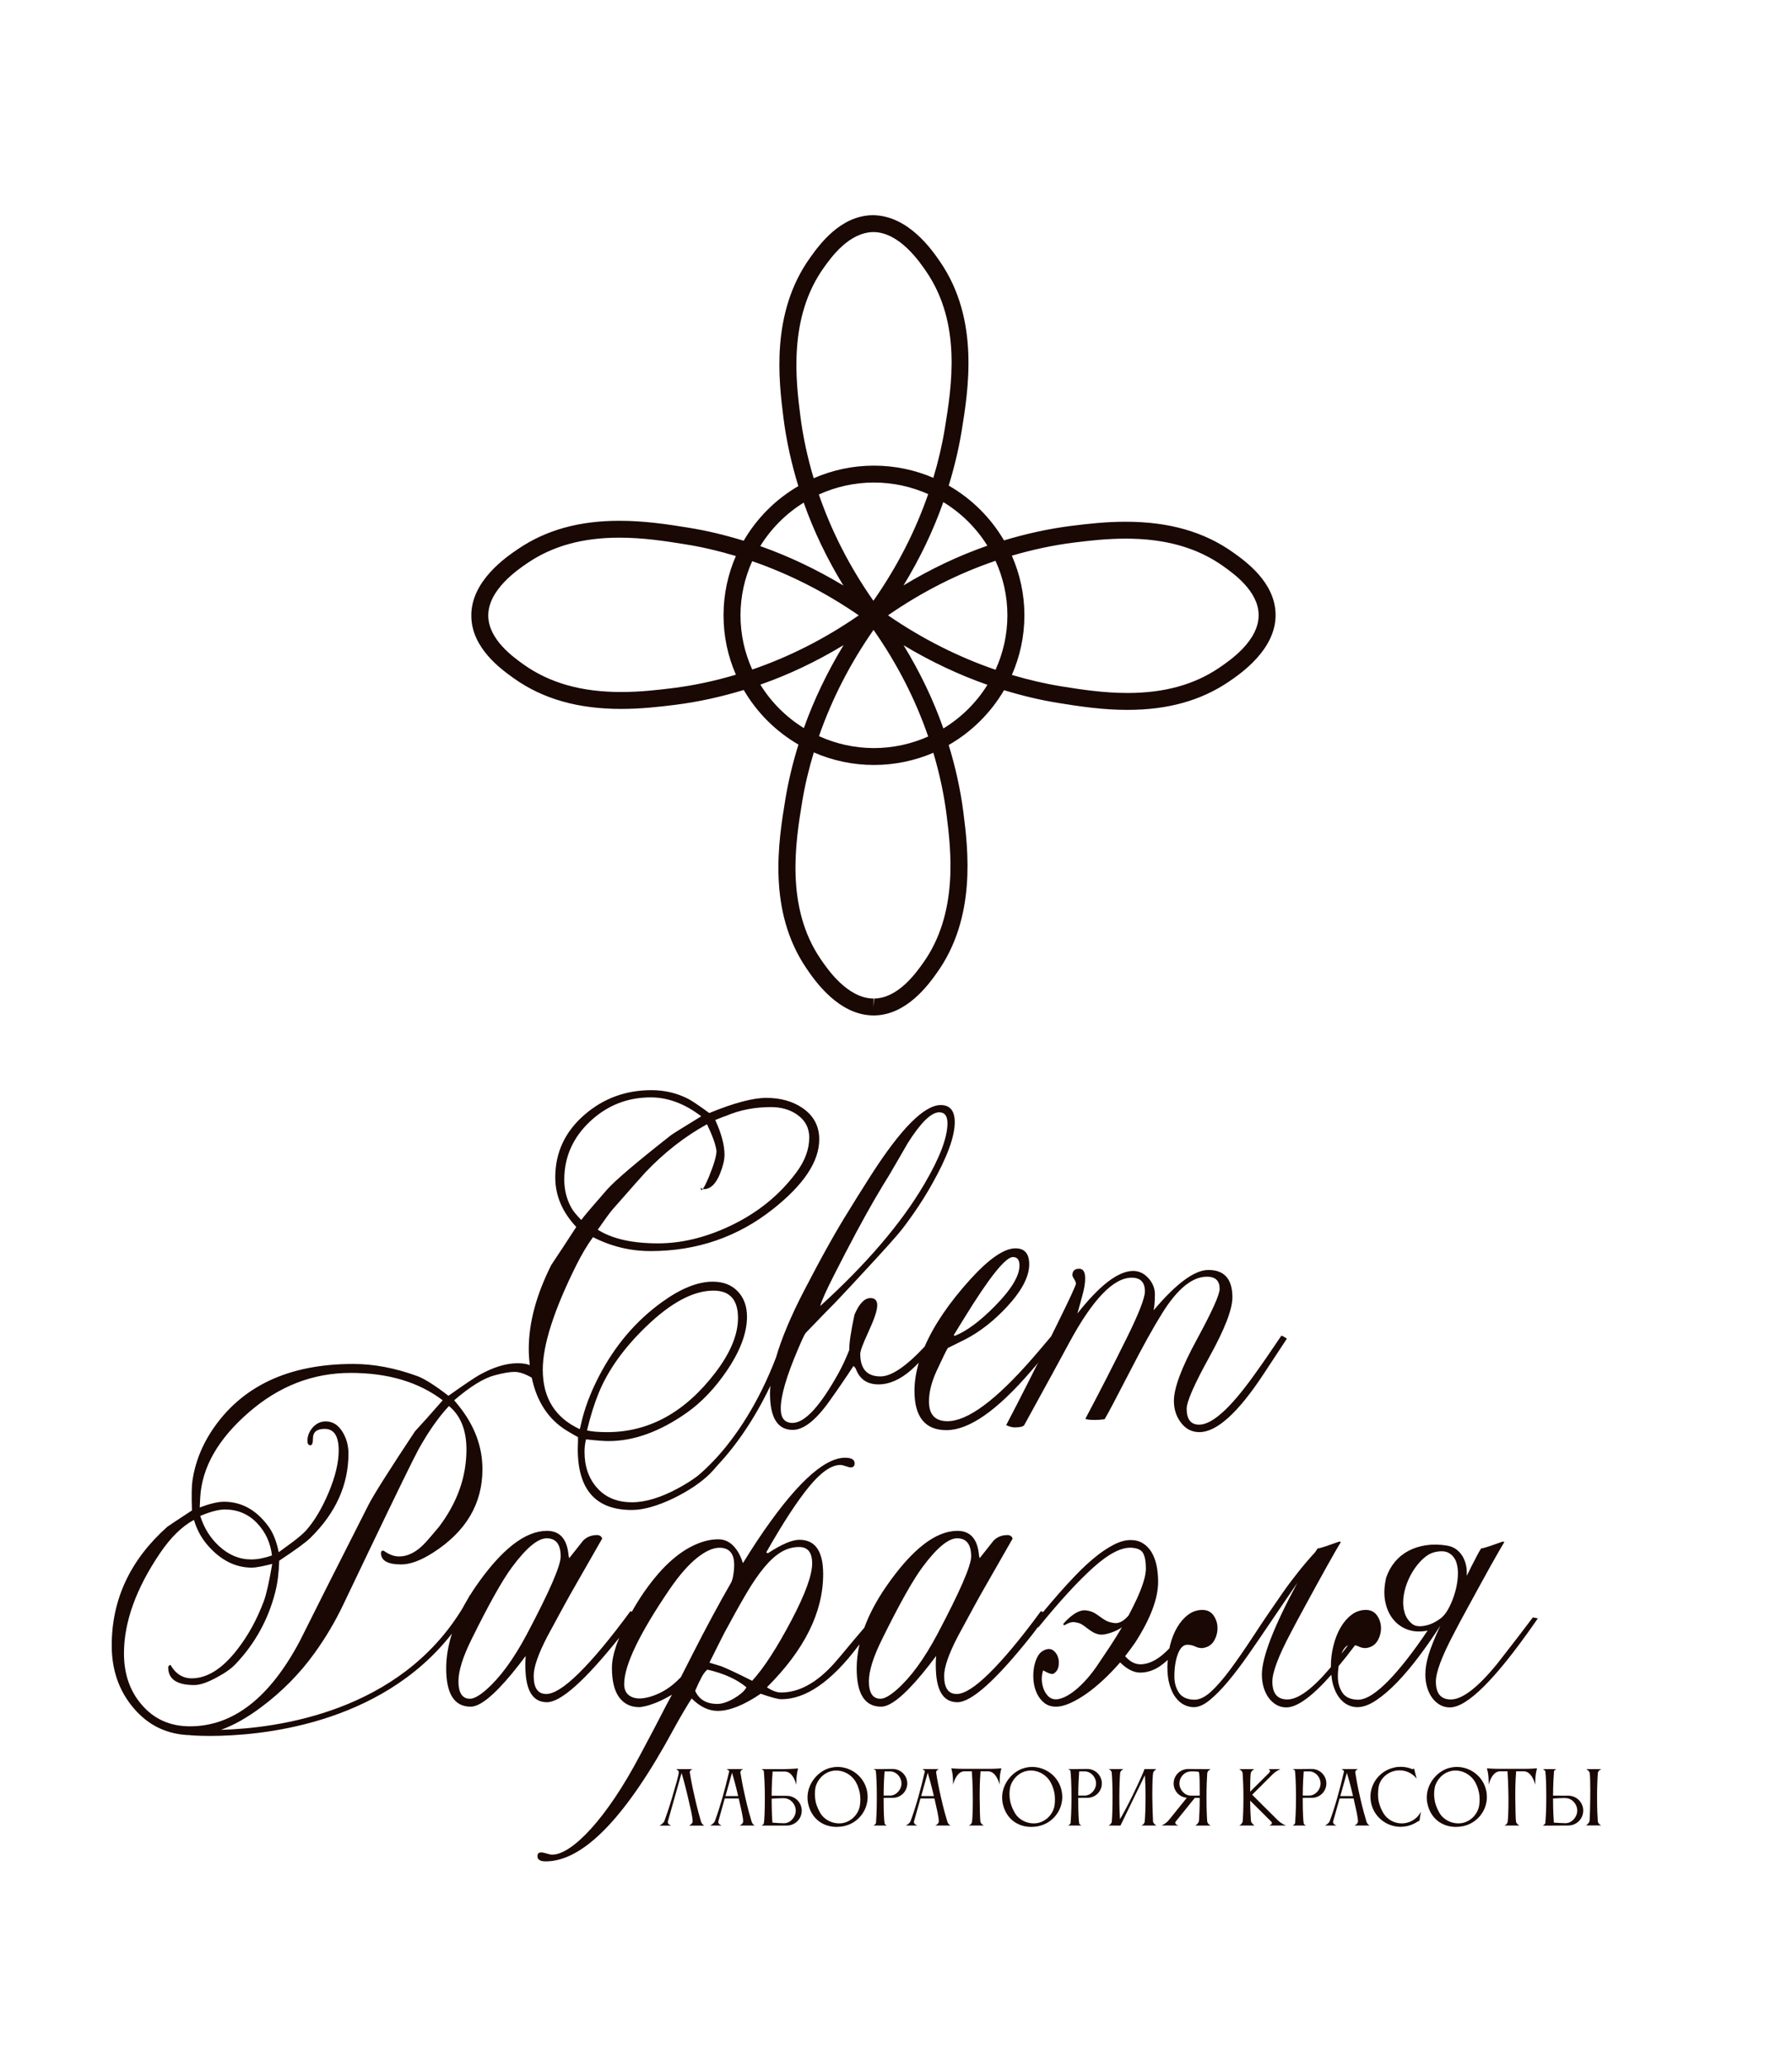 <svg width="118" height="136" viewBox="0 0 118 136" fill="none" xmlns="http://www.w3.org/2000/svg">
<g clip-path="url(#clip0_4001_1121)">
<mask id="mask0_4001_1121" style="mask-type:luminance" maskUnits="userSpaceOnUse" x="0" y="0" width="118" height="136">
<path d="M0 -1.52588e-05H118V136H0V-1.52588e-05Z" fill="white"/>
</mask>
<g mask="url(#mask0_4001_1121)">
<path d="M80.27 43.96C78.624 45.072 76.652 45.612 74.24 45.612C72.706 45.612 71.245 45.395 69.878 45.173C68.79 44.998 67.706 44.742 66.63 44.423C67.157 43.219 67.455 41.894 67.455 40.501C67.455 39.105 67.157 37.779 66.628 36.575C67.97 36.182 69.33 35.886 70.715 35.712C71.767 35.581 72.898 35.453 74.127 35.453C76.732 35.453 78.831 36.044 80.554 37.269C81.242 37.76 82.855 38.909 82.879 40.452C82.907 42.169 80.994 43.469 80.27 43.96ZM62.119 47.948C61.459 46.066 60.58 44.238 59.498 42.468C61.272 43.533 63.126 44.412 65.021 45.075C64.295 46.244 63.299 47.23 62.119 47.948ZM62.33 53.629C62.614 55.889 63.144 60.097 60.772 63.4C60.279 64.087 59.125 65.699 57.565 65.722L57.525 66.279V65.722C55.808 65.722 54.478 63.773 54.041 63.13C51.69 59.693 52.396 55.376 52.818 52.796C52.997 51.699 53.26 50.606 53.587 49.523C54.799 50.052 56.138 50.35 57.546 50.35C58.934 50.35 60.258 50.062 61.459 49.547C61.856 50.884 62.155 52.244 62.33 53.629ZM50.067 45.062C51.948 44.405 53.775 43.534 55.547 42.462C54.483 44.215 53.601 46.046 52.932 47.923C51.768 47.203 50.785 46.224 50.067 45.062ZM44.31 45.29C43.258 45.421 42.127 45.548 40.902 45.548C38.295 45.548 36.196 44.958 34.471 43.732C33.785 43.24 32.176 42.091 32.152 40.548C32.121 38.825 34.107 37.483 34.76 37.042C36.406 35.93 38.376 35.389 40.785 35.389C42.319 35.389 43.781 35.606 45.148 35.83C46.257 36.007 47.36 36.269 48.456 36.597C47.934 37.795 47.643 39.114 47.643 40.501C47.643 41.89 47.935 43.21 48.458 44.409C47.1 44.812 45.718 45.113 44.31 45.29ZM52.922 33.082C53.584 34.956 54.458 36.777 55.535 38.539C53.775 37.483 51.94 36.607 50.061 35.945C50.78 34.783 51.759 33.803 52.922 33.082ZM52.7 27.37C52.415 25.109 51.885 20.902 54.261 17.596C54.754 16.909 55.911 15.299 57.506 15.275C59.218 15.275 60.552 17.227 60.99 17.869C63.338 21.299 62.663 25.454 62.215 28.202C62.036 29.302 61.779 30.383 61.459 31.451C60.258 30.935 58.934 30.648 57.546 30.648C56.136 30.648 54.795 30.947 53.578 31.478C53.178 30.132 52.876 28.763 52.7 27.37ZM57.512 39.544C55.949 37.313 54.757 34.972 53.919 32.548C55.027 32.046 56.253 31.76 57.546 31.76C58.82 31.76 60.026 32.036 61.12 32.522C60.276 34.962 59.072 37.312 57.512 39.544ZM48.76 40.501C48.76 39.231 49.04 38.027 49.531 36.936C51.965 37.776 54.336 38.978 56.549 40.502C54.309 42.051 51.963 43.236 49.533 44.069C49.04 42.978 48.76 41.772 48.76 40.501ZM57.52 41.458C59.087 43.696 60.282 46.044 61.12 48.476C60.026 48.962 58.82 49.238 57.546 49.238C56.255 49.238 55.032 48.952 53.928 48.453C54.774 46.021 55.983 43.658 57.52 41.458ZM66.335 40.501C66.335 41.779 66.052 42.989 65.555 44.084C63.098 43.242 60.706 42.036 58.475 40.5C60.735 38.937 63.102 37.745 65.552 36.912C66.052 38.009 66.335 39.221 66.335 40.501ZM65.016 35.918C63.123 36.576 61.279 37.452 59.493 38.532C60.572 36.765 61.451 34.935 62.115 33.048C63.296 33.766 64.29 34.75 65.016 35.918ZM81.191 36.356C79.284 35 76.973 34.341 74.127 34.341C72.832 34.341 71.663 34.473 70.577 34.609C69.061 34.798 67.572 35.129 66.111 35.569C65.236 34.073 63.98 32.827 62.471 31.962C62.831 30.788 63.121 29.594 63.321 28.381C63.767 25.634 64.511 21.04 61.914 17.244C61.393 16.482 59.809 14.164 57.449 14.164H57.448C55.327 14.195 53.942 16.126 53.351 16.952C50.722 20.608 51.287 25.096 51.59 27.509C51.783 29.032 52.119 30.527 52.569 31.995C51.078 32.862 49.836 34.103 48.971 35.592C47.766 35.221 46.55 34.927 45.328 34.731C43.916 34.501 42.403 34.278 40.785 34.278C38.144 34.278 35.968 34.881 34.131 36.123C33.355 36.647 30.991 38.243 31.035 40.567C31.067 42.667 32.995 44.045 33.834 44.645C35.741 46.002 38.054 46.661 40.902 46.661C42.194 46.661 43.363 46.529 44.45 46.393C45.988 46.201 47.493 45.864 48.975 45.415C49.84 46.902 51.084 48.142 52.577 49.008C52.205 50.2 51.913 51.407 51.713 52.617C51.264 55.361 50.514 59.952 53.115 63.755C53.635 64.517 55.215 66.835 57.525 66.835H57.582C59.708 66.803 61.142 64.8 61.682 64.046C64.308 60.39 63.744 55.902 63.44 53.489C63.248 51.978 62.915 50.493 62.469 49.036C63.98 48.171 65.237 46.925 66.113 45.428C67.3 45.789 68.497 46.078 69.698 46.27C71.109 46.501 72.622 46.724 74.24 46.724C76.882 46.724 79.061 46.121 80.904 44.876C81.679 44.349 84.034 42.75 83.995 40.434C83.965 38.332 82.031 36.953 81.191 36.356Z" fill="#190803"/>
<path d="M93.824 107.004C93.451 107.076 93.172 107.035 92.985 106.882C92.743 106.686 92.579 106.439 92.491 106.146C92.403 105.851 92.376 105.536 92.408 105.205C92.441 104.871 92.522 104.538 92.647 104.205C92.773 103.873 92.932 103.564 93.124 103.28C93.317 102.997 93.527 102.754 93.758 102.552C93.989 102.35 94.219 102.222 94.45 102.167C94.855 102.069 95.175 102.085 95.404 102.216C95.635 102.348 95.797 102.547 95.891 102.813C95.984 103.081 96.019 103.392 95.997 103.747C95.975 104.102 95.915 104.451 95.816 104.794C95.718 105.139 95.594 105.458 95.446 105.752C95.298 106.047 95.147 106.265 94.993 106.407L94.927 106.472C94.565 106.757 94.198 106.933 93.824 107.004ZM88.768 108.294C88.67 108.42 88.575 108.543 88.491 108.65C88.431 108.726 88.382 108.787 88.331 108.853C88.446 108.555 88.593 108.368 88.768 108.294ZM59.042 111.22C58.593 111.613 58.237 111.81 57.973 111.81C57.469 111.81 57.215 111.426 57.215 110.663C57.215 109.975 57.507 109.048 58.089 107.88C59.229 105.567 60.119 103.984 60.755 103.133C61.688 101.878 62.445 101.25 63.026 101.25C63.641 101.25 63.949 101.649 63.949 102.446C63.949 103.057 63.201 104.77 61.71 107.586C60.843 109.212 59.954 110.423 59.042 111.22ZM49.529 110.63C48.969 110.347 48.516 110.126 48.171 109.968C47.825 109.809 47.592 109.708 47.471 109.665L46.714 109.435C46.967 108.933 47.175 108.516 47.339 108.183C47.504 107.851 47.63 107.602 47.718 107.438C48.245 106.457 48.716 105.611 49.134 104.901C49.551 104.192 49.949 103.611 50.327 103.158C50.706 102.704 51.079 102.369 51.447 102.15C51.814 101.933 52.206 101.824 52.624 101.824C53.194 101.824 53.479 102.184 53.479 102.904C53.479 103.668 53.029 104.907 52.13 106.62C51.658 107.515 51.208 108.295 50.779 108.96C50.352 109.627 49.935 110.183 49.529 110.63ZM48.83 111.44C48.681 111.566 48.514 111.684 48.327 111.792C48.14 111.902 47.951 111.989 47.759 112.054C47.568 112.12 47.394 112.152 47.241 112.152C46.517 112.152 46.028 111.864 45.776 111.286C45.941 110.903 46.086 110.598 46.212 110.369C46.338 110.139 46.462 109.982 46.582 109.894C47.669 110.145 48.525 110.533 49.151 111.056C49.084 111.187 48.977 111.316 48.83 111.44ZM44.837 110.385C44.662 110.571 44.481 110.739 44.295 110.892C44.021 111.111 43.749 111.286 43.48 111.416C43.21 111.547 42.959 111.642 42.723 111.703C42.487 111.762 42.286 111.792 42.122 111.792C41.815 111.792 41.568 111.714 41.381 111.555C41.194 111.397 41.101 111.16 41.101 110.843C41.101 109.61 42.105 107.52 44.114 104.574C44.739 103.668 45.331 102.991 45.891 102.544C46.451 102.097 46.945 101.872 47.373 101.872C48.02 101.872 48.344 102.249 48.344 103.002C48.344 103.254 48.316 103.521 48.261 103.804C48.24 103.913 48.207 104.023 48.162 104.131C47.35 105.54 46.506 107.105 45.628 108.83C45.365 109.353 45.101 109.872 44.837 110.385ZM32.015 111.22C31.565 111.613 31.209 111.81 30.945 111.81C30.44 111.81 30.188 111.426 30.188 110.663C30.188 109.975 30.479 109.048 31.06 107.88C32.202 105.567 33.09 103.984 33.727 103.133C34.66 101.878 35.417 101.25 35.998 101.25C36.613 101.25 36.92 101.649 36.92 102.446C36.92 103.057 36.174 104.77 34.681 107.586C33.815 109.212 32.925 110.423 32.015 111.22ZM13.184 99.777C13.864 99.494 14.413 99.351 14.83 99.351C15.664 99.363 16.361 99.66 16.92 100.244C17.48 100.828 17.81 101.54 17.908 102.38C17.403 102.555 16.948 102.642 16.541 102.642C15.762 102.642 15.055 102.348 14.418 101.758C13.848 101.234 13.436 100.574 13.184 99.777ZM9.315 112.186C8.548 111.291 8.163 110.172 8.163 108.83C8.163 106.767 8.953 104.568 10.534 102.232C11.236 101.195 11.982 100.465 12.772 100.039C12.959 100.672 13.255 101.223 13.661 101.693C14.517 102.686 15.493 103.182 16.591 103.182C16.822 103.182 17.266 103.101 17.925 102.937C17.716 104.159 17.53 104.982 17.365 105.408C16.904 106.631 16.312 107.701 15.587 108.617C14.621 109.85 13.634 110.467 12.624 110.467C12.032 110.467 11.565 110.172 11.225 109.582C11.126 109.616 11.077 109.671 11.077 109.746C11.077 110.521 11.647 110.909 12.789 110.909C13.162 110.909 13.65 110.745 14.254 110.418C14.814 110.123 15.236 109.822 15.522 109.517C16.794 108.176 17.661 106.603 18.122 104.803C18.276 104.203 18.364 103.51 18.386 102.724C19.461 102.014 20.147 101.513 20.443 101.218C22.111 99.58 22.945 97.731 22.945 95.668C22.945 95.167 22.824 94.709 22.583 94.294C22.298 93.802 21.919 93.556 21.447 93.556C21.118 93.556 20.835 93.688 20.599 93.949C20.363 94.212 20.245 94.506 20.245 94.834C20.245 95.03 20.311 95.129 20.443 95.129C20.553 95.129 20.608 94.975 20.608 94.67C20.608 94.255 20.865 94.048 21.381 94.048C21.995 94.048 22.303 94.523 22.303 95.472C22.303 96.269 22.08 97.194 21.637 98.246C21.192 99.3 20.69 100.138 20.131 100.76C19.933 100.966 19.652 101.207 19.291 101.48L18.353 102.167C18.21 101.447 17.979 100.874 17.661 100.448C16.871 99.378 15.9 98.844 14.748 98.844C14.352 98.844 13.82 98.969 13.151 99.221L13.184 98.566C13.294 96.58 14.364 94.709 16.394 92.951C18.38 91.227 20.613 90.364 23.093 90.364C25.551 90.364 27.57 90.965 29.151 92.166C28.349 93.082 27.741 93.764 27.323 94.212C25.623 96.776 24.601 98.391 24.261 99.057C22.078 103.357 20.575 106.337 19.752 107.995C17.765 111.749 15.351 113.626 12.509 113.626C11.192 113.626 10.127 113.145 9.315 112.186ZM37.633 79.513C37.315 78.947 37.156 78.325 37.156 77.648C37.156 76.142 37.732 74.853 38.884 73.785C40.003 72.748 41.325 72.229 42.851 72.229C43.981 72.229 45.09 72.644 46.176 73.474C44.947 74.226 44.283 74.64 44.185 74.716C41.89 76.518 40.481 77.719 39.954 78.319C38.999 79.41 38.439 80.07 38.275 80.299C37.956 79.972 37.742 79.71 37.633 79.513ZM47.18 75.749C47.18 76.076 47.01 76.655 46.67 77.484C46.499 77.886 46.371 78.138 46.283 78.256C46.303 78.26 46.315 78.27 46.341 78.27C46.779 78.27 47.136 77.931 47.41 77.255C47.608 76.763 47.707 76.349 47.707 76.01C47.707 75.366 47.504 74.603 47.098 73.719C47.471 73.566 47.712 73.474 47.822 73.44C48.722 73.058 49.704 72.868 50.768 72.868C51.437 72.868 52.009 73.031 52.481 73.358C53.018 73.73 53.287 74.231 53.287 74.865C53.287 75.64 53.007 76.403 52.448 77.156C51.306 78.695 49.814 79.889 47.97 80.741C46.39 81.472 44.843 81.838 43.328 81.838C41.628 81.838 40.305 81.537 39.361 80.938C39.823 80.272 40.146 79.83 40.332 79.612C41.616 78.15 42.34 77.331 42.505 77.156C43.756 75.846 45.106 74.794 46.555 73.997C46.917 74.75 47.125 75.334 47.18 75.749ZM39.427 91.675C40.041 90.182 41.078 88.729 42.538 87.322C44.173 85.74 45.655 84.948 46.983 84.948C48.058 84.948 48.596 85.548 48.596 86.749C48.596 87.84 48.102 89.035 47.114 90.334C45.117 92.953 42.741 94.262 39.987 94.262C39.394 94.262 38.95 94.224 38.654 94.148C38.873 93.221 39.131 92.397 39.427 91.675ZM54.933 83.901C55.987 81.828 56.876 80.169 57.601 78.924C58.049 78.161 58.362 77.642 58.538 77.369C59.164 76.299 59.575 75.591 59.772 75.241C60.629 73.888 61.32 73.211 61.846 73.211C62.208 73.211 62.389 73.451 62.389 73.932C62.389 74.88 61.874 76.228 60.842 77.975C59.339 80.529 57.062 83.19 54.011 85.963C54.088 85.647 54.395 84.959 54.933 83.901ZM63.477 86.782C65.132 84.087 66.209 82.738 66.702 82.738C66.988 82.738 67.131 82.924 67.131 83.295C67.131 83.982 66.592 84.872 65.517 85.963C64.54 86.957 63.657 87.611 62.868 87.928L62.801 87.878L63.477 86.782ZM100.936 106.457C100.211 107.416 99.651 108.148 99.256 108.65C98.862 109.152 98.636 109.442 98.581 109.517C97.308 111.077 96.293 111.858 95.536 111.858C94.879 111.858 94.549 111.464 94.549 110.68C94.549 110.068 94.944 109.015 95.734 107.52C95.811 107.368 95.939 107.122 96.12 106.784C96.302 106.446 96.508 106.066 96.738 105.646C96.968 105.226 97.207 104.789 97.454 104.336C97.7 103.883 97.934 103.46 98.154 103.067C98.373 102.675 98.565 102.337 98.729 102.053C98.894 101.77 99.004 101.583 99.059 101.496L98.959 101.463C98.62 101.583 98.333 101.684 98.096 101.766C97.86 101.848 97.671 101.9 97.528 101.921C97.44 102.053 97.353 102.206 97.264 102.38L97.001 102.888C96.913 103.051 96.834 103.21 96.763 103.362C96.692 103.515 96.628 103.635 96.573 103.723C96.595 103.548 96.589 103.354 96.557 103.141C96.523 102.929 96.458 102.724 96.359 102.527C96.261 102.331 96.12 102.16 95.939 102.012C95.759 101.864 95.531 101.77 95.257 101.725C94.773 101.649 94.318 101.644 93.891 101.709C93.462 101.774 93.076 101.9 92.73 102.085C92.384 102.271 92.088 102.514 91.841 102.813C91.594 103.114 91.404 103.46 91.273 103.853C91.141 104.431 91.122 104.953 91.215 105.417C91.308 105.881 91.484 106.271 91.742 106.587C92 106.904 92.323 107.13 92.713 107.266C93.103 107.403 93.534 107.422 94.005 107.324C93.545 108.012 93.094 108.636 92.656 109.198C92.216 109.76 91.803 110.24 91.413 110.639C91.023 111.036 90.661 111.342 90.327 111.555C89.991 111.768 89.687 111.875 89.412 111.875C88.93 111.864 88.59 111.708 88.392 111.408C88.195 111.108 88.096 110.756 88.096 110.352C88.096 110.102 88.117 109.878 88.145 109.662C88.489 109.248 88.848 108.799 89.229 108.288C89.317 108.309 89.404 108.34 89.487 108.38C89.657 108.461 89.825 108.491 89.99 108.47C90.318 108.415 90.559 108.254 90.713 107.987C90.867 107.719 90.941 107.437 90.936 107.136C90.93 106.836 90.842 106.566 90.672 106.325C90.502 106.085 90.259 105.965 89.939 105.965C89.599 105.965 89.289 106.069 89.01 106.275C88.729 106.484 88.489 106.759 88.285 107.103C88.082 107.447 87.923 107.845 87.809 108.298C87.692 108.751 87.635 109.222 87.635 109.714C87.635 109.719 87.636 109.724 87.636 109.73C86.449 111.143 85.492 111.858 84.771 111.858C84.112 111.858 83.783 111.464 83.783 110.68C83.783 110.068 84.178 109.015 84.968 107.52C85.046 107.368 85.174 107.122 85.356 106.784C85.536 106.446 85.742 106.066 85.972 105.646C86.203 105.226 86.442 104.789 86.688 104.336C86.936 103.883 87.169 103.46 87.389 103.067C87.607 102.675 87.799 102.337 87.964 102.053C88.129 101.77 88.239 101.583 88.294 101.496L88.195 101.463C87.854 101.583 87.567 101.684 87.331 101.766C87.094 101.848 86.905 101.9 86.763 101.921C86.708 102.009 86.653 102.091 86.598 102.167C86.158 102.648 85.769 103.106 85.429 103.542C85.056 104.011 84.727 104.454 84.441 104.868C83.74 105.872 83.108 106.802 82.549 107.66C81.988 108.516 81.476 109.257 81.01 109.886C80.543 110.513 80.118 111.002 79.735 111.351C79.35 111.7 78.988 111.875 78.648 111.875C78.165 111.864 77.825 111.708 77.626 111.408C77.43 111.108 77.331 110.756 77.331 110.352C77.331 109.763 77.407 109.267 77.561 108.863C77.715 108.459 77.923 108.256 78.187 108.256C78.373 108.256 78.552 108.298 78.722 108.38C78.892 108.461 79.059 108.491 79.224 108.47C79.553 108.415 79.794 108.254 79.948 107.987C80.101 107.719 80.175 107.437 80.17 107.136C80.165 106.836 80.076 106.566 79.907 106.325C79.737 106.085 79.492 105.965 79.174 105.965C78.834 105.965 78.524 106.069 78.245 106.275C77.964 106.484 77.723 106.759 77.52 107.103C77.317 107.447 77.158 107.845 77.043 108.298C77.027 108.36 77.021 108.424 77.007 108.487C76.805 108.7 76.6 108.886 76.392 109.042C75.986 109.348 75.583 109.514 75.183 109.542C74.782 109.569 74.417 109.392 74.088 109.01C74.208 108.857 74.324 108.705 74.434 108.552C74.543 108.399 74.654 108.246 74.763 108.093C75.762 106.533 76.26 105.207 76.26 104.115C76.26 103.723 76.225 103.36 76.154 103.026C76.082 102.694 75.972 102.405 75.824 102.16C75.676 101.913 75.487 101.72 75.256 101.578C75.026 101.436 74.758 101.365 74.451 101.365C74.099 101.365 73.72 101.472 73.315 101.684C72.908 101.897 72.5 102.173 72.088 102.511C71.676 102.849 71.268 103.229 70.862 103.649C70.457 104.069 70.074 104.483 69.717 104.893C69.361 105.302 69.034 105.684 68.738 106.039C68.717 106.065 68.701 106.083 68.679 106.108C68.613 106.074 68.565 106.052 68.541 106.047C67.235 107.826 66.099 109.19 65.134 110.139C64.212 111.046 63.498 111.498 62.994 111.498C62.445 111.498 62.171 111.1 62.171 110.303C62.171 109.725 62.472 108.857 63.076 107.701C63.932 106.108 64.519 105.037 64.837 104.492L66.681 101.267C66.626 101.114 66.511 101.038 66.335 101.038C65.973 101.038 65.672 101.158 65.43 101.397C65.122 101.78 64.815 102.167 64.508 102.56C64.474 102.44 64.459 102.353 64.459 102.298C64.349 101.273 63.877 100.76 63.043 100.76C61.606 100.76 60.042 101.982 58.351 104.427C57.715 105.349 57.237 106.253 56.913 107.137C56.541 107.569 56.2 107.971 55.924 108.306C55.501 108.819 55.164 109.217 54.912 109.501C53.77 110.767 52.613 111.399 51.438 111.399C51.153 111.399 50.84 111.286 50.5 111.056C52.969 108.601 54.204 106.118 54.204 103.608C54.204 102.101 53.682 101.349 52.64 101.349C52.157 101.349 51.465 101.644 50.566 102.232L50.451 102.184C51.548 100.252 52.489 98.809 53.274 97.854C54.058 96.898 54.747 96.422 55.339 96.422C55.416 96.422 55.534 96.449 55.693 96.503C55.853 96.559 55.954 96.585 55.998 96.585C56.184 96.585 56.278 96.498 56.278 96.323C56.278 96.073 56.069 95.947 55.653 95.947C54.215 95.947 52.272 97.786 49.825 101.463C49.529 101.91 49.227 102.386 48.92 102.888C48.777 102.429 48.585 102.069 48.344 101.807C48.058 101.48 47.708 101.316 47.29 101.316C46.72 101.316 46.116 101.483 45.48 101.815C44.843 102.149 44.212 102.648 43.587 103.313C43.191 103.739 42.797 104.235 42.401 104.803C42.111 105.221 41.85 105.651 41.603 106.086C41.566 106.069 41.529 106.05 41.513 106.047C40.207 107.826 39.071 109.19 38.106 110.139C37.184 111.046 36.47 111.498 35.965 111.498C35.417 111.498 35.142 111.1 35.142 110.303C35.142 109.725 35.444 108.857 36.047 107.701C36.904 106.108 37.491 105.037 37.809 104.492L39.653 101.267C39.597 101.114 39.483 101.038 39.307 101.038C38.945 101.038 38.643 101.158 38.402 101.397C38.095 101.78 37.787 102.167 37.48 102.56C37.447 102.44 37.431 102.353 37.431 102.298C37.32 101.273 36.848 100.76 36.014 100.76C34.577 100.76 33.014 101.982 31.323 104.427C31.195 104.613 31.077 104.798 30.962 104.982L30.951 104.978C30.879 105.115 30.8 105.243 30.725 105.377C30.633 105.537 30.539 105.697 30.456 105.855C26.31 112.692 18.27 113.752 14.548 113.858C15.386 113.556 16.27 113.062 17.2 112.365C18.572 111.34 19.741 110.156 20.707 108.813C21.442 107.798 22.078 106.724 22.616 105.588L24.229 102.216C26.116 98.277 27.225 96.007 27.554 95.406C28.201 94.239 28.87 93.285 29.562 92.543C30.33 93.175 30.715 94.13 30.715 95.406C30.715 97.207 30.111 98.904 28.904 100.497C28.53 100.945 28.245 101.278 28.048 101.496C27.477 102.129 26.885 102.446 26.27 102.446C25.952 102.446 25.617 102.321 25.266 102.069H25.151C25.107 102.112 25.085 102.162 25.085 102.216C25.085 102.718 25.529 102.97 26.418 102.97C27.011 102.97 27.708 102.714 28.509 102.2C30.682 100.814 31.768 98.981 31.768 96.7C31.768 95.215 31.246 93.825 30.204 92.525C30.061 92.351 29.963 92.231 29.907 92.166C30.972 91.249 31.872 90.698 32.607 90.512C33.145 90.371 33.556 90.299 33.842 90.299C34.171 90.288 34.561 90.414 35.01 90.675C35.012 90.674 35.012 90.674 35.014 90.673C35.346 92.255 36.111 93.421 37.32 94.165C37.682 94.383 37.929 94.524 38.061 94.59V94.836C38.049 95.13 38.045 95.31 38.045 95.376C38.045 98.049 39.229 99.386 41.6 99.386C42.358 99.386 43.273 99.13 44.349 98.617C45.347 98.126 46.143 97.591 46.736 97.013C46.895 96.853 47.071 96.657 47.253 96.44C48.407 95.218 49.668 93.447 50.73 91.208C50.716 91.38 50.703 91.549 50.703 91.709C50.703 93.314 51.202 94.115 52.201 94.115C52.913 94.115 53.721 93.483 54.62 92.216C55.136 91.496 55.663 90.727 56.2 89.908C56.289 89.985 56.343 90.056 56.365 90.121C56.618 90.787 57.112 91.12 57.847 91.12C58.56 91.12 59.279 90.803 60.003 90.17C60.177 90.018 60.336 89.855 60.499 89.695C60.316 90.331 60.216 90.949 60.216 91.545C60.216 93.269 60.92 94.132 62.324 94.132C63.806 94.132 65.654 92.844 67.871 90.269C68.255 89.832 68.634 89.369 69.007 88.877L69.501 88.239C69.314 88.107 69.209 88.025 69.188 87.993C68.683 88.593 68.288 89.057 68.003 89.384C65.589 92.157 63.718 93.543 62.389 93.543C61.578 93.543 61.172 93.111 61.172 92.25C61.172 91.627 61.342 90.95 61.681 90.219C62.077 89.369 62.318 88.872 62.407 88.729C62.878 88.5 63.262 88.309 63.559 88.157C64.513 87.665 65.424 86.957 66.291 86.029C67.278 84.969 67.772 84.031 67.772 83.214C67.772 82.514 67.471 82.165 66.867 82.165C66.12 82.165 65.128 82.848 63.887 84.212C62.475 85.774 61.484 87.246 60.887 88.633C59.666 89.938 58.696 90.596 57.979 90.596C57.089 90.596 56.645 90.099 56.645 89.106C56.645 88.92 56.831 88.424 57.205 87.617C57.577 86.81 57.764 86.242 57.764 85.913C57.764 85.598 57.616 85.439 57.319 85.439C56.925 85.439 56.573 85.805 56.266 86.536C56.036 87.594 55.921 88.369 55.921 88.861C55.701 89.417 55.471 89.913 55.23 90.35C54.011 92.554 52.996 93.656 52.184 93.656C51.669 93.656 51.411 93.341 51.411 92.708C51.411 91.878 51.784 90.59 52.53 88.844C52.782 88.243 52.953 87.878 53.04 87.748C54.005 86.743 54.658 86.072 54.999 85.734C55.844 84.84 56.414 84.227 56.711 83.901C58.214 82.286 59.119 81.276 59.427 80.872C60.184 79.879 60.831 78.903 61.369 77.942C62.368 76.174 62.868 74.815 62.868 73.865C62.868 73.113 62.56 72.736 61.946 72.736C60.859 72.736 59.328 74.275 57.353 77.353C56.639 78.476 56.151 79.257 55.888 79.693C55.076 80.982 54.099 82.728 52.958 84.932C52.078 86.625 51.463 88.094 51.098 89.353C49.937 92.389 48.438 94.584 47.133 95.999L47.131 95.998C47.116 96.016 47.097 96.034 47.082 96.052C46.665 96.5 46.268 96.874 45.911 97.164C45.553 97.432 45.154 97.687 44.704 97.928C44.693 97.933 44.678 97.941 44.668 97.945L44.669 97.949C44.661 97.954 44.654 97.958 44.645 97.962C43.515 98.572 42.505 98.879 41.616 98.879C40.651 98.879 39.888 98.569 39.329 97.946C38.768 97.324 38.489 96.527 38.489 95.556C38.489 95.283 38.521 95.01 38.588 94.737C39.269 94.813 39.762 94.852 40.069 94.852C41.737 94.852 43.454 94.23 45.222 92.986C46.198 92.298 47.081 91.371 47.872 90.203C48.749 88.904 49.188 87.726 49.188 86.667C49.188 85.979 48.985 85.422 48.58 84.997C48.173 84.572 47.625 84.359 46.933 84.359C45.945 84.359 44.832 84.807 43.592 85.701C41.869 86.945 40.486 88.571 39.444 90.579C38.873 91.681 38.478 92.735 38.259 93.739C38.226 93.892 38.198 94.001 38.176 94.067C36.552 93.314 35.74 92.01 35.74 90.154C35.74 88.517 36.481 86.214 37.962 83.246C38.325 82.526 38.686 81.921 39.049 81.429C40.245 82.04 41.507 82.346 42.834 82.346C45.885 82.346 48.573 81.423 50.901 79.579C52.93 77.975 53.945 76.447 53.945 74.996C53.945 74.111 53.572 73.419 52.826 72.917C52.179 72.48 51.388 72.262 50.456 72.262C49.578 72.262 48.326 72.595 46.703 73.26C46.034 72.769 45.572 72.458 45.32 72.328C44.574 71.945 43.767 71.754 42.9 71.754C41.21 71.754 39.745 72.29 38.505 73.358C37.21 74.472 36.563 75.852 36.563 77.5C36.563 78.689 37.024 79.776 37.946 80.758C37.288 81.772 36.738 82.607 36.3 83.262C35.312 85.227 34.818 87.071 34.818 88.794C34.818 89.157 34.845 89.507 34.883 89.853C34.691 89.773 34.434 89.727 34.089 89.727C33.332 89.727 32.492 89.983 31.57 90.496C31.274 90.66 30.594 91.118 29.529 91.87C28.64 91.183 27.96 90.753 27.488 90.577C26.028 90.043 24.619 89.775 23.258 89.775C18.989 89.775 15.883 91.243 13.941 94.178C13.272 95.194 12.849 96.279 12.674 97.436C12.618 97.796 12.607 98.457 12.64 99.416C11.621 100.083 11.077 100.443 11.011 100.497C8.575 102.67 7.357 105.272 7.357 108.306C7.357 109.921 7.834 111.291 8.789 112.415C9.763 113.574 11.011 114.167 12.529 114.208L12.528 114.214C12.553 114.216 13.037 114.258 13.841 114.258C16.983 114.258 25.006 113.605 29.758 107.523C29.512 108.301 29.381 109.065 29.381 109.811C29.381 111.492 29.919 112.333 30.994 112.333C31.598 112.333 32.497 111.613 33.694 110.172C34.034 109.757 34.341 109.365 34.616 108.994C34.583 109.386 34.583 109.784 34.616 110.188C34.714 111.422 35.181 112.039 36.014 112.039C36.926 112.039 38.516 110.619 40.779 107.792C40.712 107.961 40.639 108.132 40.583 108.298C40.391 108.86 40.295 109.353 40.295 109.779C40.295 110.641 40.454 111.288 40.772 111.719C41.09 112.151 41.535 112.365 42.105 112.365C42.171 112.365 42.3 112.343 42.492 112.3C42.684 112.257 42.906 112.186 43.159 112.087C43.411 111.989 43.674 111.864 43.949 111.711C44.048 111.656 44.146 111.601 44.245 111.547C44.124 111.776 44.003 112.001 43.883 112.218C43.313 113.332 42.731 114.439 42.138 115.541C41.589 116.578 41.043 117.5 40.5 118.308C39.957 119.115 39.433 119.798 38.928 120.354C38.424 120.911 37.952 121.336 37.513 121.631C37.074 121.926 36.69 122.073 36.361 122.073C36.273 122.073 36.152 122.048 35.998 121.999C35.845 121.95 35.724 121.926 35.636 121.926C35.471 121.926 35.389 122.008 35.389 122.171C35.389 122.4 35.571 122.515 35.932 122.515C38.413 122.515 41.222 119.612 44.361 113.806C44.613 113.347 44.837 112.952 45.035 112.62C45.233 112.287 45.403 112.011 45.545 111.792C46.094 112.339 46.665 112.611 47.257 112.611C48.036 112.611 48.98 112.234 50.089 111.482C50.779 111.722 51.235 111.842 51.455 111.842C53.068 111.842 54.758 110.669 56.525 108.322C56.55 108.29 56.571 108.262 56.596 108.229C56.477 108.765 56.41 109.292 56.41 109.811C56.41 111.492 56.947 112.333 58.023 112.333C58.626 112.333 59.525 111.613 60.722 110.172C61.062 109.757 61.37 109.365 61.643 108.994C61.611 109.386 61.611 109.784 61.643 110.188C61.742 111.422 62.209 112.039 63.043 112.039C63.965 112.039 65.578 110.592 67.883 107.701C68.057 107.479 68.207 107.281 68.343 107.093C68.354 107.098 68.366 107.105 68.376 107.111C69.781 105.386 70.987 104.072 71.998 103.166C73.006 102.26 73.846 101.829 74.516 101.872C74.9 101.895 75.152 102.014 75.273 102.232C75.394 102.451 75.455 102.789 75.455 103.248C75.455 103.695 75.262 104.344 74.878 105.195C74.79 105.382 74.699 105.57 74.606 105.76C74.513 105.951 74.417 106.139 74.318 106.325C73.978 106.729 73.638 106.893 73.298 106.816C73.1 106.784 72.938 106.732 72.813 106.661C72.686 106.59 72.566 106.511 72.45 106.423C72.335 106.337 72.209 106.251 72.072 106.17C71.934 106.087 71.756 106.03 71.536 105.998C71.393 105.976 71.248 105.992 71.1 106.047C70.952 106.101 70.812 106.176 70.681 106.268C70.549 106.361 70.423 106.464 70.302 106.579C70.181 106.694 70.082 106.799 70.006 106.898L70.071 106.98C70.269 106.871 70.417 106.805 70.516 106.784C70.615 106.761 70.719 106.761 70.828 106.784C70.993 106.805 71.136 106.854 71.257 106.931C71.377 107.008 71.493 107.089 71.602 107.177C71.712 107.264 71.829 107.345 71.957 107.422C72.083 107.499 72.239 107.553 72.425 107.586C72.59 107.607 72.817 107.572 73.109 107.478C73.399 107.386 73.654 107.264 73.874 107.111C73.632 107.526 73.369 107.949 73.085 108.38C72.799 108.811 72.497 109.26 72.179 109.73C71.926 110.09 71.658 110.421 71.372 110.721C71.086 111.021 70.804 111.266 70.524 111.457C70.244 111.649 69.981 111.771 69.734 111.826C69.487 111.88 69.276 111.842 69.101 111.711C69.023 111.656 68.947 111.572 68.87 111.457C68.793 111.342 68.73 111.206 68.681 111.047C68.631 110.889 68.604 110.718 68.599 110.533C68.593 110.347 68.623 110.15 68.689 109.943C69.051 110.15 69.281 110.222 69.38 110.156C69.578 110.035 69.69 109.845 69.717 109.582C69.745 109.32 69.698 109.086 69.578 108.879C69.358 108.518 69.062 108.443 68.689 108.65C68.524 108.737 68.389 108.891 68.286 109.107C68.182 109.326 68.111 109.572 68.072 109.845C68.033 110.118 68.031 110.399 68.063 110.687C68.097 110.977 68.173 111.245 68.293 111.489C68.414 111.735 68.576 111.938 68.779 112.095C68.983 112.254 69.237 112.333 69.545 112.333C69.809 112.333 70.113 112.257 70.459 112.104C70.804 111.951 71.163 111.744 71.536 111.482C71.909 111.22 72.285 110.911 72.665 110.557C73.043 110.202 73.408 109.822 73.759 109.418C74.22 109.877 74.672 110.101 75.117 110.09C75.562 110.08 75.984 109.937 76.385 109.665C76.563 109.543 76.732 109.403 76.897 109.253C76.885 109.406 76.87 109.557 76.87 109.714C76.87 110.172 76.919 110.568 77.018 110.9C77.117 111.234 77.248 111.509 77.413 111.727C77.578 111.946 77.764 112.106 77.973 112.21C78.18 112.314 78.395 112.365 78.614 112.365C78.933 112.365 79.285 112.207 79.668 111.891C80.052 111.574 80.458 111.16 80.887 110.647C81.314 110.133 81.756 109.55 82.212 108.895C82.667 108.241 83.125 107.572 83.585 106.89C84.046 106.208 84.496 105.545 84.936 104.901C85.112 104.65 85.276 104.41 85.429 104.181C83.871 107.073 83.093 109.086 83.093 110.222C83.093 110.516 83.13 110.794 83.207 111.056C83.284 111.318 83.394 111.547 83.537 111.744C83.679 111.94 83.849 112.095 84.046 112.21C84.245 112.325 84.463 112.381 84.706 112.381C85.412 112.381 86.399 111.665 87.665 110.233C87.689 110.476 87.724 110.703 87.784 110.9C87.882 111.234 88.013 111.509 88.178 111.727C88.343 111.946 88.529 112.106 88.738 112.21C88.947 112.314 89.161 112.365 89.379 112.365C89.753 112.365 90.164 112.216 90.615 111.915C91.064 111.615 91.528 111.217 92.006 110.721C92.483 110.224 92.966 109.651 93.454 109.001C93.942 108.352 94.406 107.684 94.845 106.997C94.658 107.4 94.501 107.758 94.376 108.068C94.249 108.38 94.148 108.664 94.07 108.919C93.995 109.176 93.939 109.408 93.906 109.616C93.874 109.822 93.857 110.024 93.857 110.222C93.857 110.516 93.895 110.794 93.972 111.056C94.049 111.318 94.16 111.547 94.301 111.744C94.444 111.94 94.614 112.095 94.812 112.21C95.01 112.325 95.229 112.381 95.47 112.381C96.601 112.381 98.444 110.554 101.002 106.898L101.265 106.522L100.936 106.457Z" fill="#190803"/>
<path d="M46.143 78.121C46.143 78.253 46.16 78.324 46.193 78.335C46.215 78.335 46.246 78.303 46.283 78.255C46.197 78.239 46.143 78.201 46.143 78.121Z" fill="#190803"/>
<path d="M66.254 93.804C66.474 93.902 66.661 93.951 66.815 93.951C67.155 93.951 67.363 93.902 67.441 93.804C68.9 91.152 69.893 89.335 70.42 88.352C71.955 85.516 73.322 84.097 74.517 84.097C75.099 84.097 75.39 84.397 75.39 84.997C75.39 85.433 74.99 86.46 74.189 88.075C73.3 89.875 72.394 91.644 71.473 93.378C71.528 93.433 71.736 93.46 72.099 93.46C72.329 93.46 72.543 93.443 72.74 93.411C72.948 93.062 73.513 91.993 74.436 90.203C75.237 88.642 75.934 87.387 76.527 86.437C77.525 84.833 78.508 84.031 79.473 84.031C80.032 84.031 80.312 84.299 80.312 84.833C80.312 85.215 79.81 86.329 78.806 88.173C77.802 90.017 77.3 91.359 77.3 92.2C77.3 92.735 77.442 93.198 77.728 93.591C78.047 94.039 78.463 94.262 78.979 94.262C80.12 94.262 81.53 92.985 83.209 90.432L84.74 88.107C84.576 87.998 84.454 87.932 84.377 87.911C83.675 88.959 83.056 89.854 82.518 90.595C80.992 92.713 79.808 93.771 78.962 93.771C78.414 93.771 78.14 93.422 78.14 92.723C78.14 92.254 78.642 91.11 79.646 89.293C80.65 87.477 81.151 86.176 81.151 85.39C81.151 84.189 80.625 83.589 79.571 83.589C78.66 83.589 77.459 84.473 75.966 86.242C76.021 85.947 76.048 85.597 76.048 85.193C76.048 84.801 75.907 84.446 75.621 84.129C75.336 83.813 75.001 83.654 74.617 83.654C73.64 83.654 72.416 84.588 70.946 86.454L71.275 85.259C71.396 84.822 71.456 84.452 71.456 84.146C71.456 83.72 71.325 83.508 71.061 83.508C70.764 83.508 70.617 83.649 70.617 83.933C70.617 83.987 70.655 84.075 70.732 84.195C70.809 84.315 70.847 84.414 70.847 84.49C70.847 84.599 70.441 85.478 69.629 87.124C68.29 89.842 67.166 92.069 66.254 93.804Z" fill="#190803"/>
<path d="M46.377 120.162H45.374C45.374 120.162 45.609 120.043 45.609 119.891C45.609 119.575 45.465 119.015 45.3 118.294C45.118 117.508 44.964 116.979 44.881 116.696L43.977 119.887C43.973 119.901 43.973 119.918 43.973 119.933C43.973 120.09 44.2 120.162 44.2 120.162H43.426C43.426 120.162 43.696 120.014 43.748 119.862C43.859 119.56 44.053 119.012 44.267 118.28C44.514 117.428 44.696 116.851 44.696 116.634C44.696 116.518 44.508 116.441 44.508 116.441H45.615C45.615 116.441 45.421 116.487 45.421 116.651C45.421 116.664 45.427 116.674 45.427 116.685C45.468 116.967 45.562 117.49 45.746 118.294C45.912 119.031 46.069 119.59 46.158 119.891C46.215 120.081 46.377 120.162 46.377 120.162Z" fill="#190803"/>
<path d="M48.608 118.217C48.432 117.46 48.286 116.952 48.203 116.682L47.772 118.217H48.608ZM47.074 119.862C47.408 118.959 47.722 117.852 48.014 116.6C48.016 116.597 48.016 116.595 48.016 116.591C48.016 116.518 47.843 116.44 47.843 116.44H48.946C48.946 116.44 48.755 116.493 48.755 116.658C48.755 116.668 48.759 116.677 48.759 116.691C48.802 116.971 48.889 117.496 49.074 118.298C49.239 119.035 49.4 119.594 49.492 119.895C49.546 120.085 49.703 120.156 49.703 120.156H48.703C48.703 120.156 48.935 120.047 48.935 119.895C48.935 119.594 48.797 119.06 48.645 118.374H47.722L47.301 119.881C47.297 119.895 47.297 119.915 47.297 119.928C47.297 120.085 47.53 120.156 47.53 120.156H46.76C46.76 120.156 47.005 120.037 47.074 119.862Z" fill="#190803"/>
<path d="M51.52 118.355C51.31 118.355 51.035 118.376 50.812 118.39C50.812 119.197 50.842 119.713 50.864 119.966C51.117 119.987 51.413 120.005 51.624 120.005C52.048 120.005 52.398 119.598 52.398 119.179C52.398 118.756 52.069 118.38 51.647 118.358C51.607 118.358 51.566 118.355 51.52 118.355ZM50.136 116.441H51.714C52.208 116.432 52.55 116.397 52.55 116.397C52.55 116.397 52.492 116.634 52.469 116.824C52.436 117.061 52.436 117.475 52.436 117.475C52.436 117.475 52.242 116.602 51.68 116.602H50.874C50.854 116.851 50.815 117.419 50.812 118.195L51.804 118.2C52.351 118.2 52.793 118.635 52.793 119.179C52.793 119.722 52.351 120.159 51.804 120.159H50.136C50.14 120.156 50.287 120.105 50.302 119.994C50.335 119.785 50.364 119.188 50.364 118.308C50.364 117.468 50.32 116.856 50.302 116.597C50.287 116.496 50.136 116.441 50.136 116.441Z" fill="#190803"/>
<path d="M53.658 118.081C53.658 118.251 53.675 118.427 53.71 118.592C53.773 118.88 53.929 119.202 54.043 119.381C54.281 119.751 54.749 120.014 55.245 120.014C55.34 120.014 55.436 120.005 55.531 119.987C56.116 119.859 56.543 119.363 56.623 118.834C56.642 118.728 56.653 118.583 56.653 118.431C56.653 118.281 56.637 118.114 56.608 117.973C56.543 117.66 56.415 117.345 56.239 117.118C55.974 116.775 55.534 116.535 55.069 116.535C54.974 116.535 54.878 116.543 54.785 116.566C54.219 116.686 53.797 117.169 53.695 117.665C53.672 117.788 53.658 117.931 53.658 118.081ZM53.173 118.308C53.173 117.34 53.929 116.516 54.722 116.348C54.866 116.313 55.003 116.298 55.146 116.298C56.057 116.298 56.884 116.928 57.086 117.849C57.118 117.992 57.133 118.134 57.133 118.271C57.133 119.177 56.501 119.995 55.574 120.195C55.409 120.231 55.245 120.246 55.084 120.246C54.2 120.246 53.419 119.711 53.211 118.69C53.184 118.562 53.173 118.431 53.173 118.308Z" fill="#190803"/>
<path d="M58.527 116.592C58.437 116.592 58.336 116.592 58.249 116.595C58.226 116.852 58.189 117.419 58.186 118.182H58.613C59.023 118.182 59.36 117.79 59.36 117.386C59.36 116.98 59.039 116.614 58.637 116.592H58.527ZM58.186 118.336V118.526C58.186 119.31 58.214 119.807 58.249 120.008C58.255 120.101 58.409 120.157 58.409 120.157H57.515C57.515 120.157 57.666 120.076 57.681 119.995C57.701 119.75 57.737 119.198 57.737 118.298C57.737 117.411 57.705 116.832 57.672 116.555C57.662 116.493 57.515 116.44 57.515 116.44H57.862L58.783 116.432C59.311 116.432 59.742 116.864 59.742 117.386C59.742 117.906 59.316 118.333 58.791 118.333L58.186 118.336Z" fill="#190803"/>
<path d="M61.494 118.217C61.318 117.46 61.17 116.952 61.089 116.682L60.658 118.217H61.494ZM59.96 119.862C60.296 118.959 60.61 117.852 60.898 116.6C60.902 116.597 60.902 116.595 60.902 116.591C60.902 116.518 60.73 116.44 60.73 116.44H61.833C61.833 116.44 61.643 116.493 61.643 116.658C61.643 116.668 61.648 116.677 61.648 116.691C61.689 116.971 61.774 117.496 61.96 118.298C62.124 119.035 62.289 119.594 62.379 119.895C62.436 120.085 62.594 120.156 62.594 120.156H61.589C61.589 120.156 61.819 120.047 61.819 119.895C61.819 119.594 61.685 119.06 61.532 118.374H60.61L60.187 119.881C60.179 119.895 60.179 119.915 60.179 119.928C60.179 120.085 60.415 120.156 60.415 120.156H59.646C59.646 120.156 59.893 120.037 59.96 119.862Z" fill="#190803"/>
<path d="M65.94 116.389C65.94 116.389 65.877 116.622 65.853 116.81C65.821 117.046 65.821 117.469 65.821 117.469C65.821 117.469 65.627 116.587 65.065 116.587H64.566C64.548 116.824 64.51 117.357 64.51 118.081V118.3C64.514 119.067 64.534 119.741 64.557 119.898C64.582 120.052 64.784 120.157 64.784 120.157H63.782C63.782 120.157 63.986 120.096 64.009 119.898C64.039 119.631 64.058 119.183 64.058 118.532V118.3C64.05 117.452 64.014 116.846 63.996 116.587H63.478C62.942 116.622 62.759 117.469 62.759 117.469C62.759 117.469 62.759 117.046 62.727 116.81C62.704 116.622 62.641 116.389 62.641 116.389C62.641 116.389 62.988 116.425 63.484 116.425H65.099C65.592 116.425 65.94 116.389 65.94 116.389Z" fill="#190803"/>
<path d="M66.472 118.081C66.472 118.251 66.492 118.427 66.526 118.592C66.588 118.88 66.744 119.202 66.859 119.381C67.095 119.751 67.565 120.014 68.06 120.014C68.156 120.014 68.252 120.005 68.345 119.987C68.931 119.859 69.358 119.363 69.44 118.834C69.458 118.728 69.467 118.583 69.467 118.431C69.467 118.281 69.452 118.114 69.424 117.973C69.358 117.66 69.229 117.345 69.055 117.118C68.79 116.775 68.351 116.535 67.886 116.535C67.79 116.535 67.695 116.543 67.6 116.566C67.034 116.686 66.613 117.169 66.512 117.665C66.487 117.788 66.472 117.931 66.472 118.081ZM65.989 118.308C65.989 117.34 66.744 116.516 67.538 116.348C67.681 116.313 67.819 116.298 67.96 116.298C68.873 116.298 69.701 116.928 69.901 117.849C69.933 117.992 69.949 118.134 69.949 118.271C69.949 119.177 69.318 119.995 68.389 120.195C68.225 120.231 68.06 120.246 67.898 120.246C67.016 120.246 66.234 119.711 66.025 118.69C65.998 118.562 65.989 118.431 65.989 118.308Z" fill="#190803"/>
<path d="M71.343 116.592C71.253 116.592 71.152 116.592 71.061 116.595C71.042 116.852 71.004 117.419 71 118.182H71.43C71.836 118.182 72.174 117.79 72.174 117.386C72.174 116.98 71.854 116.614 71.452 116.592H71.343ZM71 118.336V118.526C71 119.31 71.031 119.807 71.061 120.008C71.071 120.101 71.224 120.157 71.224 120.157H70.331C70.331 120.157 70.483 120.076 70.496 119.995C70.516 119.75 70.555 119.198 70.555 118.298C70.555 117.411 70.52 116.832 70.487 116.555C70.478 116.493 70.331 116.44 70.331 116.44H70.677L71.599 116.432C72.126 116.432 72.555 116.864 72.555 117.386C72.555 117.906 72.132 118.333 71.604 118.333L71 118.336Z" fill="#190803"/>
<path d="M73.258 118.289C73.258 117.546 73.233 116.991 73.207 116.691C73.193 116.493 72.99 116.44 72.99 116.44H73.976C73.976 116.44 73.773 116.537 73.763 116.691H73.759C73.734 116.994 73.707 117.557 73.707 118.289C73.707 118.959 73.729 119.438 73.748 119.74C73.944 119.414 74.223 118.903 74.542 118.252C75.092 117.122 75.358 116.501 75.358 116.446C75.358 116.441 75.358 116.441 75.356 116.44H76.149C76.149 116.44 75.96 116.545 75.931 116.7C75.901 116.851 75.879 117.386 75.879 117.999V118.289C75.888 119.073 75.925 119.883 75.925 119.883C75.94 120.039 76.149 120.156 76.149 120.156H75.154C75.154 120.156 75.365 120.079 75.379 119.883C75.403 119.598 75.432 119.078 75.432 118.289C75.432 117.659 75.409 117.166 75.388 116.843L73.782 120.156V120.159L72.983 120.156C72.983 120.156 73.196 120.079 73.212 119.883C73.236 119.598 73.258 119.078 73.258 118.289Z" fill="#190803"/>
<path d="M78.408 118.185H78.999V117.832C78.999 117.364 78.994 116.941 78.964 116.724C78.959 116.682 78.941 116.644 78.918 116.612C78.799 116.602 78.658 116.592 78.531 116.592C78.48 116.592 78.431 116.592 78.385 116.597C77.981 116.616 77.662 116.979 77.662 117.386C77.662 117.793 77.999 118.185 78.408 118.185ZM79.721 120.158H78.717C78.717 120.158 78.936 120.007 78.95 119.846C78.968 119.556 78.999 119.055 78.999 118.34L78.675 118.335L77.41 119.904C77.39 119.93 77.387 119.957 77.387 119.975C77.387 120.09 77.594 120.158 77.594 120.158L76.485 120.15C76.485 120.15 76.797 120.037 77.016 119.735L77.026 119.725L78.15 118.328C77.662 118.291 77.282 117.881 77.282 117.386C77.282 116.861 77.709 116.436 78.237 116.436L79.168 116.441H79.733C79.733 116.441 79.515 116.525 79.495 116.715C79.473 117.018 79.446 117.571 79.446 118.3C79.446 119.07 79.469 119.583 79.492 119.871C79.51 120.065 79.721 120.158 79.721 120.158Z" fill="#190803"/>
<path d="M82.322 117.926L83.576 116.679C83.611 116.634 83.627 116.597 83.627 116.567C83.627 116.484 83.53 116.442 83.53 116.442H84.323C84.323 116.442 84.095 116.513 83.825 116.762L82.454 118.129C82.454 118.129 83.713 119.392 84.139 119.807C84.399 120.061 84.685 120.156 84.685 120.156H83.573C83.573 120.156 83.755 120.096 83.755 119.99C83.755 119.963 83.739 119.928 83.705 119.895L82.322 118.518C82.326 119.139 82.352 119.575 82.371 119.839C82.384 119.999 82.607 120.156 82.607 120.156H81.596C81.596 120.156 81.811 120.061 81.83 119.868C81.853 119.578 81.878 119.064 81.878 118.293C81.878 117.566 81.846 117.018 81.824 116.715C81.806 116.528 81.59 116.442 81.59 116.442H82.59C82.59 116.442 82.375 116.564 82.357 116.724C82.326 116.961 82.322 117.419 82.322 117.926Z" fill="#190803"/>
<path d="M86.126 116.592C86.037 116.592 85.936 116.592 85.846 116.595C85.826 116.852 85.789 117.419 85.784 118.182H86.213C86.621 118.182 86.957 117.79 86.957 117.386C86.957 116.98 86.641 116.614 86.237 116.592H86.126ZM85.784 118.336V118.526C85.784 119.31 85.814 119.807 85.846 120.008C85.855 120.101 86.008 120.157 86.008 120.157H85.115C85.115 120.157 85.267 120.076 85.281 119.995C85.3 119.75 85.339 119.198 85.339 118.298C85.339 117.411 85.304 116.832 85.272 116.555C85.261 116.493 85.115 116.44 85.115 116.44H85.461L86.383 116.432C86.911 116.432 87.338 116.864 87.338 117.386C87.338 117.906 86.916 118.333 86.389 118.333L85.784 118.336Z" fill="#190803"/>
<path d="M89.094 118.217C88.918 117.46 88.772 116.952 88.689 116.682L88.256 118.217H89.094ZM87.561 119.862C87.896 118.959 88.21 117.852 88.5 116.6C88.501 116.597 88.501 116.595 88.501 116.591C88.501 116.518 88.329 116.44 88.329 116.44H89.431C89.431 116.44 89.241 116.493 89.241 116.658C89.241 116.668 89.246 116.677 89.246 116.691C89.289 116.971 89.374 117.496 89.559 118.298C89.724 119.035 89.888 119.594 89.978 119.895C90.034 120.085 90.192 120.156 90.192 120.156H89.188C89.188 120.156 89.42 120.047 89.42 119.895C89.42 119.594 89.284 119.06 89.132 118.374H88.21L87.786 119.881C87.781 119.895 87.781 119.915 87.781 119.928C87.781 120.085 88.015 120.156 88.015 120.156H87.246C87.246 120.156 87.493 120.037 87.561 119.862Z" fill="#190803"/>
<path d="M90.741 118.118C90.741 118.274 90.753 118.426 90.788 118.587C90.848 118.876 91 119.198 91.119 119.381C91.376 119.773 91.818 120.014 92.299 120.014C92.4 120.014 92.504 120.005 92.609 119.98C93.039 119.886 93.383 119.609 93.567 119.245L93.465 119.859C93.441 119.85 93.392 119.862 93.354 119.891C93.149 120.032 92.912 120.136 92.65 120.195C92.51 120.222 92.366 120.241 92.227 120.241C91.314 120.241 90.492 119.609 90.287 118.685C90.26 118.545 90.241 118.402 90.241 118.266C90.241 117.359 90.88 116.54 91.806 116.338C91.946 116.303 92.094 116.29 92.236 116.29C92.499 116.29 92.755 116.342 92.989 116.442C93.008 116.45 93.096 116.432 93.111 116.392L93.282 117.066C93.018 116.73 92.603 116.523 92.161 116.523C92.062 116.523 91.962 116.531 91.861 116.553C91.296 116.677 90.844 117.123 90.771 117.662C90.753 117.817 90.741 117.968 90.741 118.118Z" fill="#190803"/>
<path d="M94.434 118.081C94.434 118.251 94.455 118.427 94.487 118.592C94.55 118.88 94.706 119.202 94.819 119.381C95.057 119.751 95.527 120.014 96.023 120.014C96.117 120.014 96.212 120.005 96.306 119.987C96.892 119.859 97.319 119.363 97.4 118.834C97.418 118.728 97.43 118.583 97.43 118.431C97.43 118.281 97.414 118.114 97.386 117.973C97.319 117.66 97.192 117.345 97.015 117.118C96.748 116.775 96.311 116.535 95.845 116.535C95.752 116.535 95.656 116.543 95.562 116.566C94.998 116.686 94.573 117.169 94.474 117.665C94.45 117.788 94.434 117.931 94.434 118.081ZM93.95 118.308C93.95 117.34 94.706 116.516 95.499 116.348C95.641 116.313 95.781 116.298 95.921 116.298C96.835 116.298 97.662 116.928 97.861 117.849C97.896 117.992 97.909 118.134 97.909 118.271C97.909 119.177 97.279 119.995 96.351 120.195C96.183 120.231 96.023 120.246 95.861 120.246C94.976 120.246 94.196 119.711 93.989 118.69C93.958 118.562 93.95 118.431 93.95 118.308Z" fill="#190803"/>
<path d="M101.209 116.389C101.209 116.389 101.148 116.622 101.124 116.81C101.092 117.046 101.092 117.469 101.092 117.469C101.092 117.469 100.895 116.587 100.335 116.587H99.835C99.817 116.824 99.779 117.357 99.779 118.081V118.3C99.785 119.067 99.803 119.741 99.826 119.898C99.851 120.052 100.053 120.157 100.053 120.157H99.051C99.051 120.157 99.257 120.096 99.278 119.898C99.31 119.631 99.329 119.183 99.329 118.532V118.3C99.318 117.452 99.284 116.846 99.266 116.587H98.749C98.212 116.622 98.029 117.469 98.029 117.469C98.029 117.469 98.029 117.046 97.998 116.81C97.973 116.622 97.911 116.389 97.911 116.389C97.911 116.389 98.258 116.425 98.753 116.425H100.367C100.863 116.425 101.209 116.389 101.209 116.389Z" fill="#190803"/>
<path d="M105.442 120.15H104.438C104.438 120.15 104.656 120.002 104.671 119.84C104.694 119.534 104.718 118.63 104.718 117.849C104.718 117.368 104.71 116.932 104.683 116.719C104.668 116.558 104.451 116.442 104.451 116.442H105.45C105.45 116.442 105.235 116.516 105.217 116.701C105.19 117.004 105.164 117.551 105.164 118.291C105.164 119.059 105.19 119.578 105.211 119.868C105.227 120.061 105.442 120.15 105.442 120.15ZM102.974 118.346C102.766 118.346 102.49 118.364 102.266 118.38C102.266 119.191 102.3 119.708 102.319 119.963C102.571 119.979 102.875 120.002 103.083 120.002C103.506 120.002 103.859 119.592 103.859 119.174C103.859 118.752 103.525 118.369 103.104 118.35C103.065 118.35 103.021 118.346 102.974 118.346ZM101.82 118.3C101.82 117.461 101.795 116.862 101.757 116.597C101.745 116.513 101.597 116.442 101.597 116.442H102.49C102.49 116.442 102.337 116.502 102.328 116.593C102.31 116.846 102.268 117.415 102.266 118.185L103.265 118.19C103.812 118.19 104.253 118.63 104.253 119.174C104.253 119.716 103.812 120.154 103.265 120.154L101.973 120.162H101.592C101.592 120.162 101.754 120.066 101.757 119.986C101.781 119.735 101.82 119.191 101.82 118.3Z" fill="#190803"/>
</g>
</g>
<defs>
<clipPath id="clip0_4001_1121">
<rect width="118" height="136" fill="white"/>
</clipPath>
</defs>
</svg>
